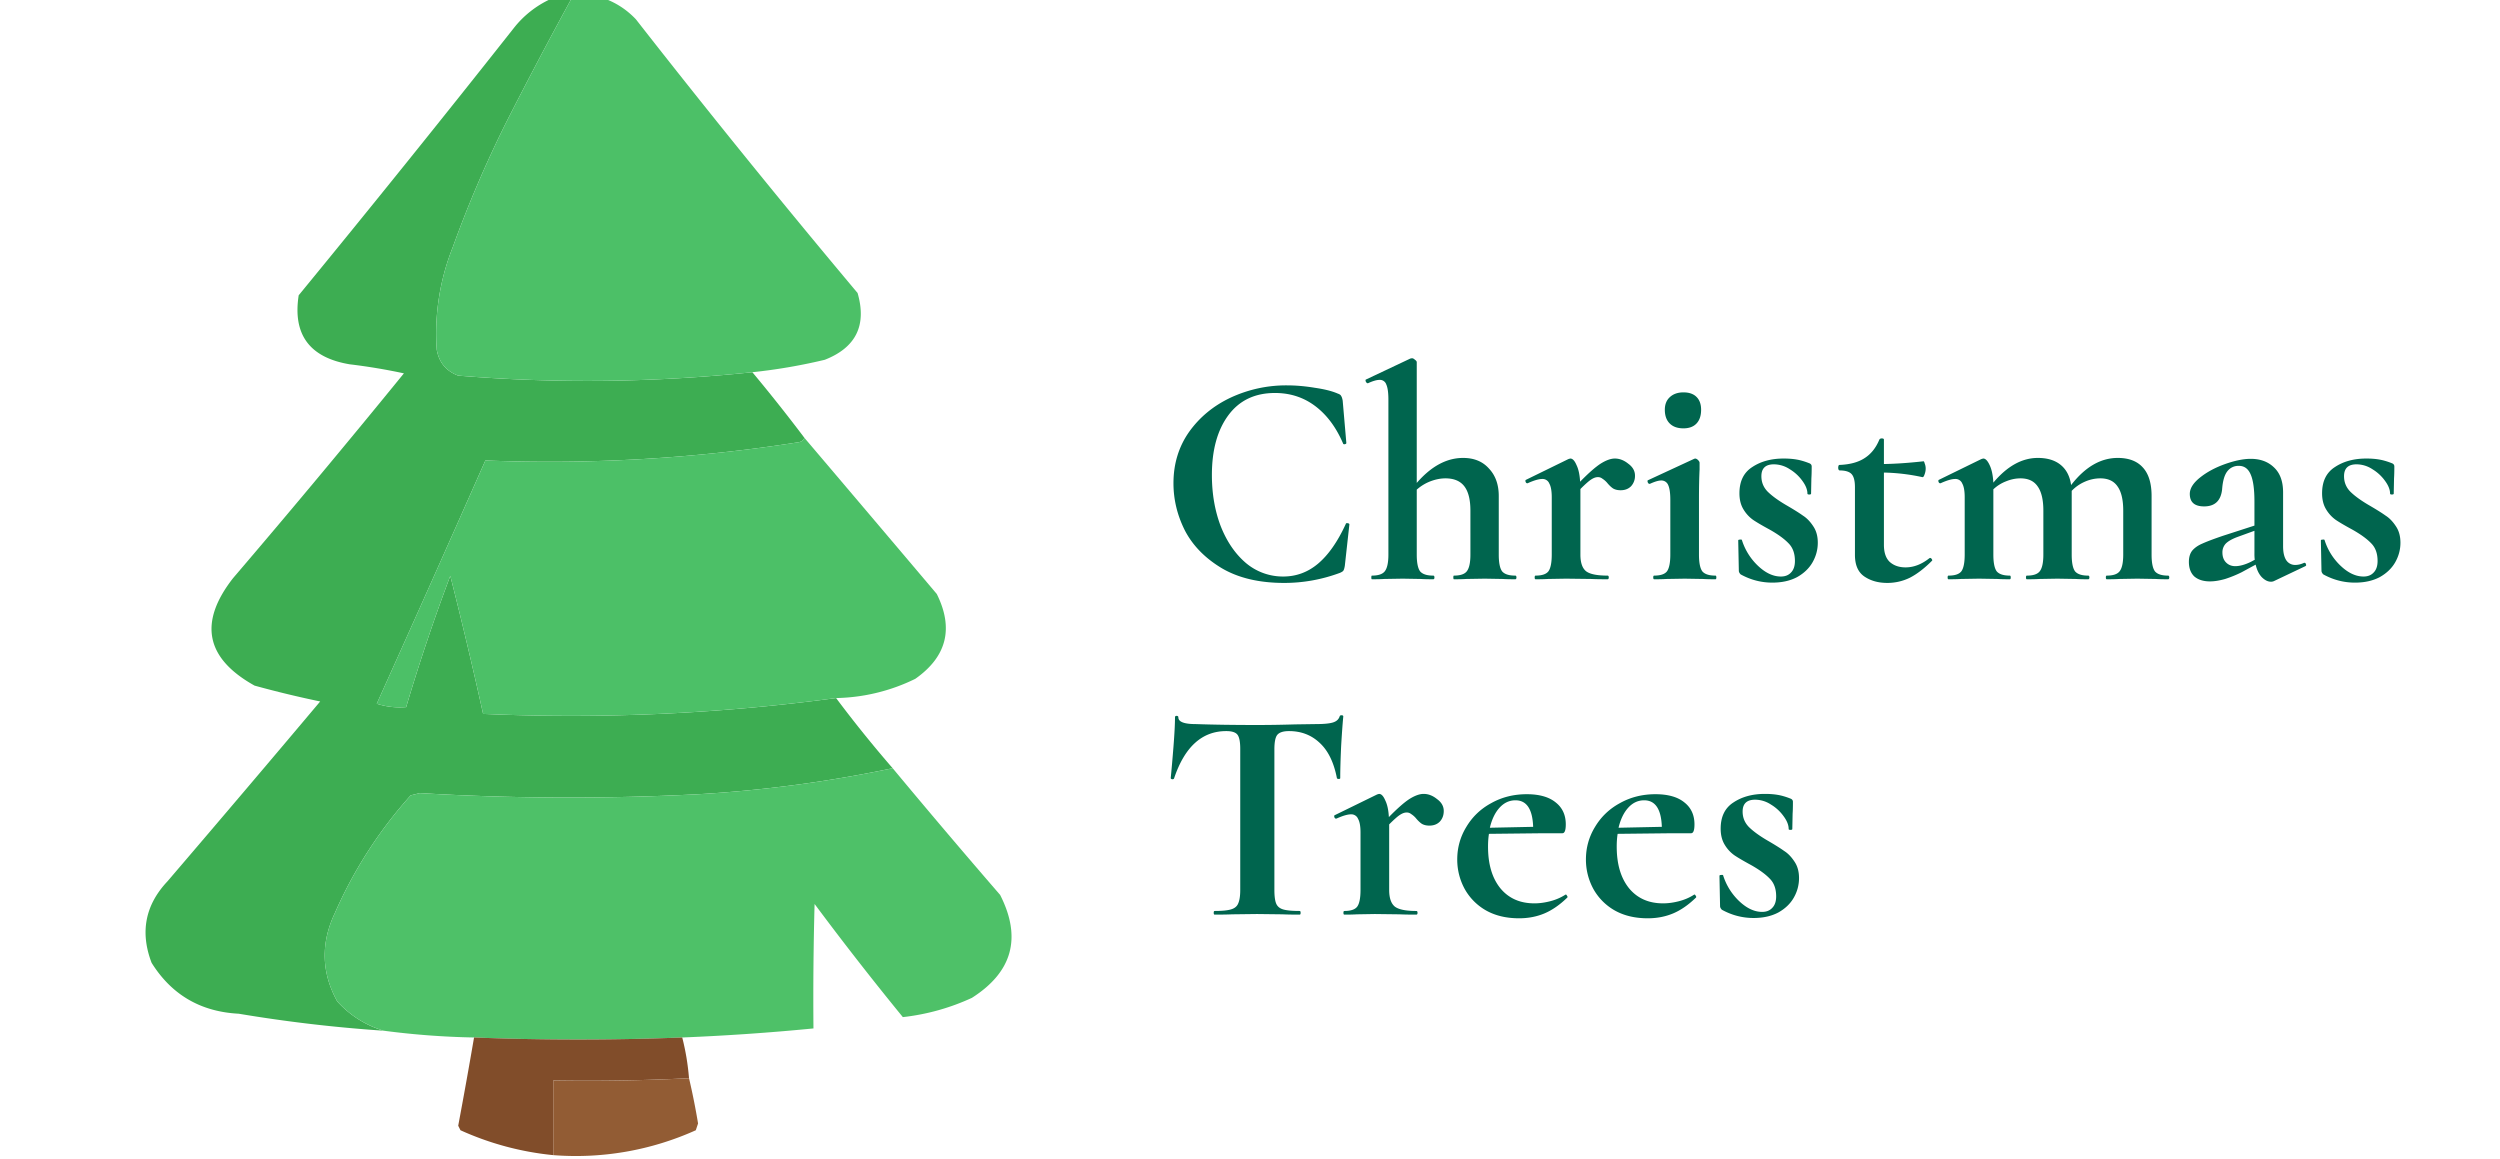 <svg width="164" height="76" fill="none" xmlns="http://www.w3.org/2000/svg"><path d="M84.42 25.28c.587 0 1.2.053 1.84.16.64.093 1.14.22 1.5.38.12.04.193.093.22.16.04.053.073.153.1.3l.24 2.78c0 .04-.033.067-.1.08-.067.013-.107-.007-.12-.06-.453-1.053-1.06-1.867-1.82-2.44s-1.64-.86-2.64-.86c-1.32 0-2.34.487-3.06 1.46-.72.973-1.08 2.28-1.08 3.92 0 1.227.193 2.347.58 3.36.4 1.013.953 1.82 1.66 2.42a3.76 3.76 0 0 0 2.44.88c.853 0 1.613-.28 2.28-.84.68-.573 1.287-1.44 1.82-2.6.013-.053.053-.073.12-.06.08.013.12.04.12.08l-.3 2.72c-.027.16-.06.267-.1.32-.027.04-.1.087-.22.14-1.187.44-2.407.66-3.66.66-1.627 0-2.987-.32-4.08-.96-1.093-.653-1.9-1.473-2.42-2.46-.507-1-.76-2.04-.76-3.12 0-1.267.34-2.387 1.02-3.36.693-.973 1.607-1.727 2.74-2.26a8.62 8.62 0 0 1 3.68-.8Zm14.979 12.48c.053 0 .08.04.08.12 0 .08-.027.12-.08.12-.347 0-.627-.007-.84-.02l-1.16-.02-1.2.02c-.2.013-.473.02-.82.02-.027 0-.04-.04-.04-.12 0-.08.013-.12.04-.12.413 0 .693-.093.84-.28.16-.2.24-.567.24-1.1V33.5c0-.72-.133-1.253-.4-1.6-.267-.347-.68-.52-1.24-.52-.32 0-.653.067-1 .2a2.948 2.948 0 0 0-.88.54v4.26c0 .533.073.9.22 1.1.16.187.447.28.86.28.053 0 .08.04.08.12 0 .08-.027.12-.08.12-.347 0-.627-.007-.84-.02l-1.16-.02-1.2.02c-.2.013-.473.02-.82.02-.027 0-.04-.04-.04-.12 0-.08.013-.12.04-.12.413 0 .693-.093.84-.28.16-.2.24-.567.24-1.1V26.22c0-.467-.047-.8-.14-1a.438.438 0 0 0-.44-.3c-.187 0-.44.073-.76.22h-.02c-.04 0-.08-.033-.12-.1-.027-.08-.027-.127 0-.14l2.92-1.38.1-.02c.067 0 .133.033.2.1.08.053.12.107.12.16v7.92c.947-1.093 1.96-1.64 3.04-1.64.72 0 1.287.233 1.7.7.427.453.64 1.053.64 1.8v3.84c0 .533.073.9.22 1.1.16.187.447.28.86.28Zm6.536-7.68c.306 0 .6.113.88.34.293.213.44.473.44.78a.99.99 0 0 1-.26.7c-.174.173-.4.26-.68.26-.2 0-.367-.04-.5-.12-.12-.08-.247-.2-.38-.36a1.405 1.405 0 0 0-.32-.28.453.453 0 0 0-.3-.1c-.134 0-.28.053-.44.16-.147.093-.38.3-.7.62v4.3c0 .533.126.9.38 1.1.253.187.72.28 1.4.28.053 0 .08.04.08.12 0 .08-.027.12-.08.12-.467 0-.834-.007-1.1-.02l-1.62-.02-1.18.02c-.2.013-.474.02-.82.02-.04 0-.06-.04-.06-.12 0-.08.02-.12.06-.12.413 0 .693-.093.84-.28.146-.2.22-.567.22-1.1v-3.76c0-.413-.054-.713-.16-.9a.476.476 0 0 0-.46-.3c-.227 0-.547.093-.96.28h-.04c-.04 0-.074-.033-.1-.1-.014-.067-.007-.107.02-.12l2.78-1.36a.814.814 0 0 1 .14-.04c.146 0 .28.14.4.42.133.267.213.633.24 1.1.546-.56.993-.953 1.34-1.18.36-.227.673-.34.94-.34Zm2.578 7.92c-.04 0-.06-.04-.06-.12 0-.08.02-.12.06-.12.413 0 .693-.093.84-.28.146-.2.22-.567.22-1.1V32.8c0-.453-.047-.78-.14-.98a.476.476 0 0 0-.46-.3c-.174 0-.42.073-.74.22h-.02c-.054 0-.094-.033-.12-.1-.027-.08-.02-.127.02-.14l3.02-1.4.06-.02c.066 0 .133.033.2.1.066.067.1.127.1.18v.44c-.027.533-.04 1.187-.04 1.96v3.62c0 .533.073.9.22 1.1.16.187.446.28.86.28.04 0 .06.04.06.12 0 .08-.02.12-.06.12-.347 0-.62-.007-.82-.02l-1.2-.02-1.18.02c-.2.013-.474.02-.82.02Zm1.92-9.9c-.387 0-.687-.107-.9-.32-.214-.213-.32-.513-.32-.9 0-.347.106-.62.32-.82.226-.213.526-.32.9-.32.373 0 .66.1.86.3.2.2.3.48.3.84 0 .387-.1.687-.3.9-.2.213-.487.32-.86.32Zm5.114 3.14c0 .387.133.72.4 1 .28.28.68.573 1.2.88.506.293.88.527 1.12.7.253.16.48.393.68.7.2.293.3.653.3 1.08 0 .453-.114.88-.34 1.28-.227.4-.567.727-1.02.98-.454.24-.994.36-1.62.36-.734 0-1.427-.18-2.08-.54-.08-.08-.12-.16-.12-.24l-.04-1.98c0-.04.033-.06.1-.06.08-.013.126-.007.14.02a3.95 3.95 0 0 0 1.06 1.7c.493.467.993.7 1.5.7.28 0 .5-.087.66-.26.173-.173.26-.427.26-.76 0-.493-.14-.88-.42-1.16-.28-.293-.694-.593-1.24-.9-.467-.253-.82-.46-1.06-.62a2.244 2.244 0 0 1-.64-.68c-.187-.293-.28-.653-.28-1.08 0-.787.28-1.36.84-1.72.56-.373 1.246-.56 2.06-.56.306 0 .58.02.82.06.253.04.533.12.84.24.12.04.18.113.18.22 0 .333-.007.593-.02.78l-.02 1c0 .04-.04.06-.12.06-.08 0-.12-.02-.12-.06 0-.253-.107-.527-.32-.82a2.796 2.796 0 0 0-.84-.78 1.904 1.904 0 0 0-1.04-.32c-.547 0-.82.26-.82.78Zm11.058 5.36c.053 0 .093.027.12.08.04.053.04.093 0 .12-.493.493-.973.86-1.44 1.1-.467.227-.96.34-1.48.34-.587 0-1.087-.14-1.5-.42-.413-.28-.62-.753-.62-1.42v-4.44c0-.413-.073-.7-.22-.86-.147-.16-.413-.24-.8-.24-.013 0-.033-.02-.06-.06a.387.387 0 0 1 0-.24c.013-.04.033-.06.06-.06.68-.027 1.227-.173 1.64-.44.427-.267.753-.673.98-1.22.027-.053.08-.08.16-.08.093 0 .14.027.14.08v1.6c.773-.013 1.64-.073 2.6-.18.027 0 .053.053.08.16.04.093.06.2.06.32 0 .133-.027.267-.08.4-.04.12-.087.173-.14.16a12.973 12.973 0 0 0-2.52-.3v4.74c0 .507.127.88.38 1.12.267.24.613.36 1.04.36.533 0 1.053-.2 1.56-.6l.04-.02Zm15.619 1.16c.053 0 .08.04.08.12 0 .08-.027.12-.08.12-.347 0-.62-.007-.82-.02l-1.2-.02-1.16.02c-.214.013-.494.02-.84.02-.04 0-.06-.04-.06-.12 0-.08.02-.12.06-.12.413 0 .693-.093.84-.28.16-.2.24-.567.24-1.1V33.5c0-.72-.127-1.253-.38-1.6-.24-.347-.614-.52-1.12-.52-.347 0-.687.073-1.02.22-.334.147-.62.347-.86.6v4.18c0 .533.073.9.22 1.1.16.187.446.28.86.28.053 0 .08.04.08.12 0 .08-.027.12-.08.12-.347 0-.62-.007-.82-.02l-1.2-.02-1.16.02c-.214.013-.494.02-.84.02-.04 0-.06-.04-.06-.12 0-.08.02-.12.06-.12.413 0 .693-.093.84-.28.16-.2.24-.567.24-1.1V33.5c0-.72-.127-1.253-.38-1.6-.24-.347-.614-.52-1.12-.52-.32 0-.64.067-.96.2-.307.12-.58.293-.82.52v4.28c0 .533.073.9.22 1.1.16.187.446.28.86.28.04 0 .06.04.06.12 0 .08-.02.12-.06.12-.347 0-.62-.007-.82-.02l-1.2-.02-1.18.02c-.2.013-.474.02-.82.02-.04 0-.06-.04-.06-.12 0-.08.02-.12.06-.12.413 0 .693-.093.84-.28.146-.2.22-.567.22-1.1v-3.76c0-.413-.054-.713-.16-.9a.476.476 0 0 0-.46-.3c-.227 0-.547.093-.96.28h-.04c-.04 0-.074-.033-.1-.1-.014-.067-.007-.107.02-.12l2.78-1.36a.814.814 0 0 1 .14-.04c.146 0 .286.147.42.44.133.28.213.66.24 1.14.906-1.08 1.88-1.62 2.92-1.62.626 0 1.126.153 1.5.46.373.307.6.747.68 1.32.92-1.187 1.94-1.78 3.06-1.78.72 0 1.266.207 1.64.62.386.413.58 1.04.58 1.88v3.84c0 .533.073.9.22 1.1.16.187.446.28.86.28Zm8.947-.84c.053 0 .086.033.1.1.026.053.013.093-.04.12l-2.06.98a.447.447 0 0 1-.2.04c-.2 0-.4-.1-.6-.3-.187-.2-.32-.473-.4-.82l-.92.5c-.347.173-.707.32-1.08.44-.374.107-.707.16-1 .16-.427 0-.767-.107-1.02-.32-.24-.227-.36-.547-.36-.96 0-.307.073-.553.22-.74.16-.187.38-.34.66-.46.293-.133.753-.307 1.38-.52l2.04-.66V32.9c0-.8-.08-1.387-.24-1.76-.16-.387-.42-.58-.78-.58a.91.91 0 0 0-.76.36c-.187.24-.3.633-.34 1.18-.08.747-.474 1.12-1.18 1.12-.627 0-.94-.273-.94-.82 0-.36.226-.72.68-1.08.453-.36 1-.653 1.64-.88.64-.227 1.2-.34 1.68-.34.626 0 1.133.187 1.52.56.4.373.6.92.6 1.64v3.54c0 .387.066.687.2.9a.69.69 0 0 0 .6.32c.186 0 .38-.047.58-.14h.02Zm-3.26-.2a3.115 3.115 0 0 1-.02-.42v-1.48l-1.1.4c-.36.133-.62.28-.78.44a.826.826 0 0 0-.22.58c0 .28.08.5.24.66.16.16.36.24.6.24.293 0 .633-.093 1.02-.28l.26-.14Zm5.858-5.48c0 .387.133.72.4 1 .28.28.68.573 1.2.88.506.293.88.527 1.12.7.253.16.48.393.68.7.2.293.3.653.3 1.08 0 .453-.114.88-.34 1.28-.227.4-.567.727-1.02.98-.454.24-.994.36-1.62.36-.734 0-1.427-.18-2.08-.54-.08-.08-.12-.16-.12-.24l-.04-1.98c0-.04.033-.06.1-.06.08-.013.126-.007.14.02a3.95 3.95 0 0 0 1.06 1.7c.493.467.993.7 1.5.7.28 0 .5-.087.66-.26.173-.173.26-.427.26-.76 0-.493-.14-.88-.42-1.16-.28-.293-.694-.593-1.24-.9-.467-.253-.82-.46-1.06-.62a2.244 2.244 0 0 1-.64-.68c-.187-.293-.28-.653-.28-1.08 0-.787.28-1.36.84-1.72.56-.373 1.246-.56 2.06-.56.306 0 .58.02.82.06.253.04.533.12.84.24.12.04.18.113.18.22 0 .333-.007.593-.02.78l-.02 1c0 .04-.04.06-.12.06-.08 0-.12-.02-.12-.06 0-.253-.107-.527-.32-.82a2.796 2.796 0 0 0-.84-.78 1.904 1.904 0 0 0-1.04-.32c-.547 0-.82.26-.82.78ZM80.44 47.96c-1.587 0-2.727 1.033-3.42 3.1-.013.04-.053.06-.12.06-.067-.013-.1-.04-.1-.08.053-.533.113-1.22.18-2.06.067-.853.1-1.493.1-1.92 0-.067.033-.1.1-.1.08 0 .12.033.12.1 0 .293.38.44 1.14.44 1.147.04 2.487.06 4.02.06.787 0 1.62-.013 2.5-.04l1.36-.02c.507 0 .873-.033 1.1-.1.24-.067.393-.2.46-.4.013-.053.053-.08.12-.08.08 0 .12.027.12.08-.04.4-.087 1.04-.14 1.92-.04.88-.06 1.587-.06 2.12 0 .04-.033.06-.1.06s-.107-.02-.12-.06c-.2-1.027-.573-1.793-1.12-2.3-.547-.52-1.22-.78-2.02-.78-.387 0-.647.087-.78.26-.12.16-.18.473-.18.94v9.22c0 .413.04.713.12.9.08.187.233.313.46.38s.587.1 1.08.1c.04 0 .06.04.06.12 0 .08-.02.12-.06.12-.48 0-.86-.007-1.14-.02l-1.66-.02-1.62.02c-.28.013-.667.02-1.16.02-.04 0-.06-.04-.06-.12 0-.08.02-.12.06-.12.48 0 .833-.033 1.06-.1.24-.067.4-.193.48-.38.093-.2.14-.5.14-.9v-9.26c0-.453-.06-.76-.18-.92-.12-.16-.367-.24-.74-.24Zm12.95 4.12c.308 0 .6.113.88.34.294.213.44.473.44.78 0 .28-.086.513-.26.7-.172.173-.4.26-.68.26-.2 0-.366-.04-.5-.12-.12-.08-.246-.2-.38-.36a1.397 1.397 0 0 0-.32-.28.453.453 0 0 0-.3-.1c-.132 0-.28.053-.44.16-.146.093-.38.3-.7.62v4.3c0 .533.128.9.38 1.1.254.187.72.28 1.4.28.054 0 .08.04.08.12 0 .08-.026.12-.08.12-.466 0-.832-.007-1.1-.02l-1.62-.02-1.18.02c-.2.013-.472.02-.82.02-.04 0-.06-.04-.06-.12 0-.08.02-.12.06-.12.414 0 .694-.093.84-.28.148-.2.22-.567.22-1.1v-3.76c0-.413-.052-.713-.16-.9a.475.475 0 0 0-.46-.3c-.226 0-.546.093-.96.28h-.04c-.04 0-.072-.033-.1-.1-.012-.067-.006-.107.02-.12l2.78-1.36a.833.833 0 0 1 .14-.04c.148 0 .28.14.4.42.134.267.214.633.24 1.1.548-.56.994-.953 1.34-1.18.36-.227.674-.34.94-.34Zm9.325 6.6c.026 0 .053.027.08.08.04.053.046.093.02.12-.494.48-.994.827-1.5 1.04-.507.213-1.06.32-1.66.32-.84 0-1.567-.173-2.18-.52a3.67 3.67 0 0 1-1.4-1.42 4.02 4.02 0 0 1-.48-1.92c0-.773.2-1.487.6-2.14.4-.667.946-1.187 1.64-1.56.693-.387 1.466-.58 2.32-.58.826 0 1.46.18 1.9.54.44.347.66.827.66 1.44 0 .387-.074.58-.22.58h-1.22l-3.6.04c-.04.253-.06.533-.06.84 0 1.147.266 2.053.8 2.72.546.667 1.293 1 2.24 1 .333 0 .68-.047 1.04-.14.36-.093.686-.233.98-.42l.04-.02Zm-3.3-6.18c-.4 0-.747.16-1.04.48-.294.32-.507.76-.64 1.32l2.84-.06c-.04-1.16-.427-1.74-1.16-1.74Zm11.742 6.18c.027 0 .053.027.08.08.04.053.047.093.02.12-.493.48-.993.827-1.5 1.04-.507.213-1.06.32-1.66.32-.84 0-1.567-.173-2.18-.52a3.672 3.672 0 0 1-1.4-1.42 4.02 4.02 0 0 1-.48-1.92c0-.773.2-1.487.6-2.14.4-.667.947-1.187 1.64-1.56.693-.387 1.467-.58 2.32-.58.827 0 1.46.18 1.9.54.44.347.66.827.66 1.44 0 .387-.073.58-.22.58h-1.22l-3.6.04c-.04.253-.06.533-.06.84 0 1.147.267 2.053.8 2.72.547.667 1.293 1 2.24 1 .333 0 .68-.047 1.04-.14.36-.093.687-.233.98-.42l.04-.02Zm-3.3-6.18c-.4 0-.747.16-1.04.48-.293.32-.507.76-.64 1.32l2.84-.06c-.04-1.16-.427-1.74-1.16-1.74Zm6.459.74c0 .387.134.72.4 1 .28.28.68.573 1.2.88.507.293.88.527 1.12.7.254.16.48.393.68.7.2.293.3.653.3 1.08 0 .453-.113.88-.34 1.28-.226.4-.566.727-1.02.98-.453.24-.993.36-1.62.36-.733 0-1.426-.18-2.08-.54-.08-.08-.12-.16-.12-.24l-.04-1.98c0-.04.034-.06.1-.06.08-.013.127-.007.14.02a3.97 3.97 0 0 0 1.06 1.7c.494.467.994.7 1.5.7.28 0 .5-.087.66-.26.174-.173.26-.427.26-.76 0-.493-.14-.88-.42-1.16-.28-.293-.693-.593-1.24-.9-.466-.253-.82-.46-1.06-.62a2.256 2.256 0 0 1-.64-.68c-.186-.293-.28-.653-.28-1.08 0-.787.28-1.36.84-1.72.56-.373 1.247-.56 2.06-.56.307 0 .58.02.82.06.254.04.534.12.84.24.12.04.18.113.18.22 0 .333-.006.593-.02.78l-.02 1c0 .04-.04.06-.12.06-.08 0-.12-.02-.12-.06 0-.253-.106-.527-.32-.82a2.773 2.773 0 0 0-.84-.78 1.902 1.902 0 0 0-1.04-.32c-.546 0-.82.26-.82.78Z" fill="#00654E"/><g clip-path="url(#a)" fill-rule="evenodd" clip-rule="evenodd"><path d="M36.145-.074h1.335a306.002 306.002 0 0 0-4.23 8.015 76.857 76.857 0 0 0-3.563 8.313 15.262 15.262 0 0 0-1.039 6.68c.148.84.618 1.409 1.41 1.707 6.438.528 12.87.454 19.297-.223a112.369 112.369 0 0 1 3.415 4.305c-.07.177-.219.276-.446.297a104.905 104.905 0 0 1-20.484 1.187c-2.356 5.33-4.731 10.65-7.125 15.957a4.882 4.882 0 0 0 1.93.223 125.673 125.673 0 0 1 2.894-8.61 297.997 297.997 0 0 1 2.152 9.055c7.756.344 15.475-.002 23.157-1.039a82.26 82.26 0 0 0 3.71 4.602 86.701 86.701 0 0 1-12.765 1.707c-6.088.314-12.174.289-18.258-.075l-.594.149a28.78 28.78 0 0 0-4.972 7.718c-.937 1.972-.888 3.901.148 5.79a6.65 6.65 0 0 0 3.043 1.93 96.29 96.29 0 0 1-9.5-1.114c-2.499-.13-4.404-1.242-5.715-3.34-.767-2.01-.421-3.791 1.04-5.344 3.357-3.92 6.697-7.853 10.019-11.8a68.875 68.875 0 0 1-4.305-1.04c-3.214-1.79-3.684-4.14-1.41-7.05a721.26 721.26 0 0 0 11.207-13.434 38.824 38.824 0 0 0-3.562-.594c-2.628-.444-3.74-1.953-3.34-4.527A1190.112 1190.112 0 0 0 33.695 1.855a6.536 6.536 0 0 1 2.45-1.93Z" fill="#3DAD52"/><path opacity=".993" d="M37.48-.074h2.227c.76.286 1.428.731 2.004 1.336a663.017 663.017 0 0 0 14.547 17.96c.612 2.117-.106 3.577-2.153 4.38-1.566.375-3.15.647-4.75.816-6.426.677-12.858.751-19.296.223-.793-.298-1.263-.867-1.41-1.707a15.26 15.26 0 0 1 1.038-6.68A76.857 76.857 0 0 1 33.25 7.94a306.004 306.004 0 0 1 4.23-8.015Z" fill="#4CC067"/><path opacity=".995" d="M52.77 28.723a6258.95 6258.95 0 0 1 8.683 10.242c1.123 2.26.653 4.116-1.41 5.566a12.296 12.296 0 0 1-5.195 1.262 129.796 129.796 0 0 1-23.157 1.039 298.295 298.295 0 0 0-2.152-9.055 125.674 125.674 0 0 0-2.895 8.61 4.882 4.882 0 0 1-1.93-.223c2.395-5.308 4.77-10.627 7.126-15.957 6.863.274 13.691-.122 20.484-1.188.227-.02.376-.12.446-.296Z" fill="#4CC067"/><path opacity=".992" d="M58.559 50.395c2.319 2.79 4.669 5.56 7.05 8.312 1.428 2.807.81 5.058-1.855 6.754a14.706 14.706 0 0 1-4.527 1.262 208.453 208.453 0 0 1-5.79-7.422c-.074 2.72-.098 5.442-.074 8.164-2.864.28-5.733.478-8.61.594-4.552.178-9.105.178-13.655 0a52.324 52.324 0 0 1-5.938-.446 6.65 6.65 0 0 1-3.043-1.93c-1.036-1.888-1.085-3.817-.148-5.789a28.778 28.778 0 0 1 4.972-7.718l.594-.149c6.084.364 12.17.389 18.258.075a86.7 86.7 0 0 0 12.766-1.707Z" fill="#4DC067"/><path opacity=".98" d="M31.098 68.059c4.55.178 9.103.178 13.656 0 .224.873.372 1.763.445 2.672-2.943.148-5.911.197-8.906.148v4.898a19.319 19.319 0 0 1-6.086-1.633l-.148-.296c.362-1.929.708-3.858 1.039-5.79Z" fill="#7F4A26"/><path d="M45.2 70.73c.226.964.424 1.953.593 2.97l-.148.444a19.138 19.138 0 0 1-9.352 1.633V70.88c2.995.049 5.963 0 8.906-.148Z" fill="#925C34"/></g><defs><clipPath id="a"><path fill="#fff" d="M0 0h76v76H0z"/></clipPath></defs></svg>
